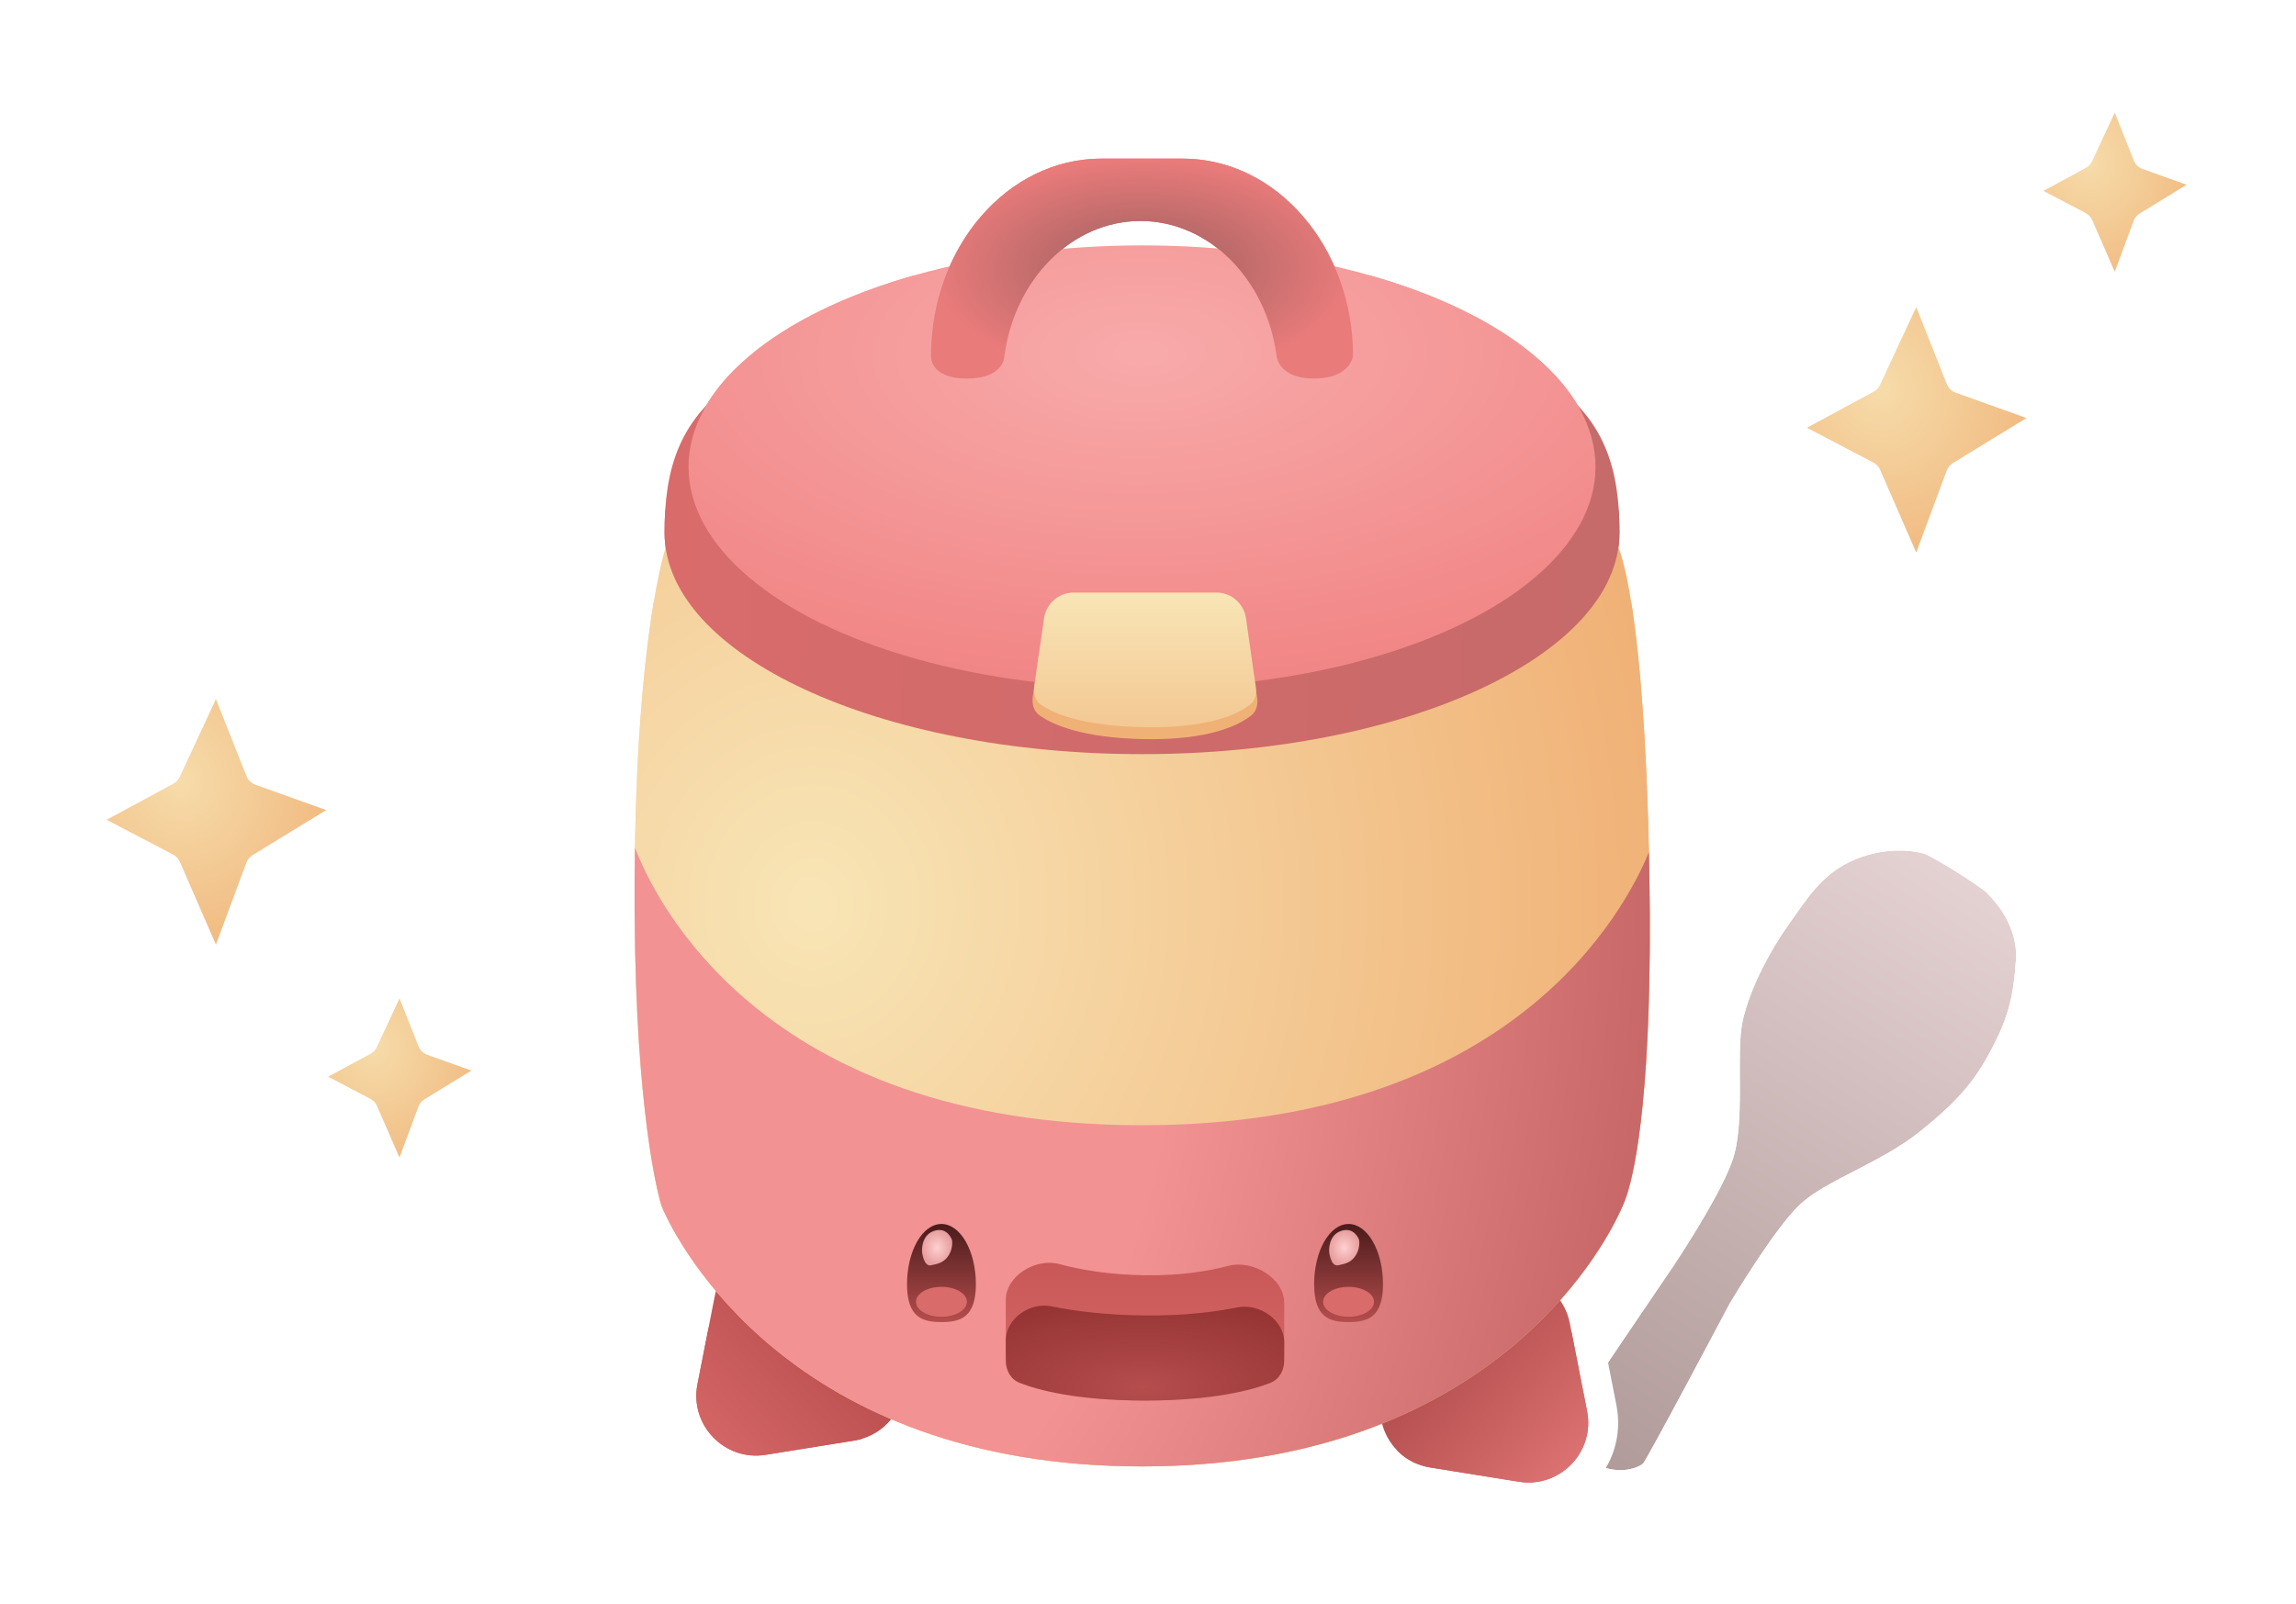 <svg width="767" height="536" viewBox="0 0 767 536" fill="none" xmlns="http://www.w3.org/2000/svg">
<g filter="url(#filter0_d_1_92)">
<path d="M522.763 479.191C513.855 475.02 513.809 466.563 514.037 465.301C514.265 464.039 548.629 413.622 548.629 413.622C548.629 413.622 563.966 390.911 568.619 378.09C573.272 365.268 569.701 342.243 572.157 331.137C574.612 320.031 581.55 307.234 587.803 298.505C594.057 289.776 598.82 281.8 609.527 277.263C620.233 272.725 629.926 274.296 632.93 275.333C635.933 276.37 651.68 286.225 653.723 288.347C655.767 290.469 664.269 298.88 663.428 310.997C662.588 323.114 660.837 330.166 655.231 340.705C649.624 351.244 644.289 357.738 631.307 368.156C618.325 378.574 600.12 384.319 591.431 392.367C582.742 400.414 567.807 425.625 567.807 425.625C567.807 425.625 539.981 478.167 538.819 479.125C537.657 480.084 531.672 483.362 522.763 479.191Z" fill="url(#paint0_linear_1_92)"/>
<path d="M509.117 464.412L514.037 465.301L509.117 464.412C508.827 466.019 508.909 469.388 510.32 472.982C511.822 476.81 514.885 481.023 520.643 483.719C531.473 488.789 539.502 485.044 542.001 482.982C542.457 482.606 542.759 482.216 542.831 482.124L542.838 482.115C542.96 481.958 543.064 481.809 543.139 481.699C543.291 481.475 543.45 481.222 543.601 480.976C543.909 480.473 544.297 479.807 544.741 479.029C545.635 477.462 546.834 475.301 548.224 472.763C551.007 467.682 554.603 461.008 558.156 454.377C561.71 447.743 565.228 441.14 567.856 436.196C569.17 433.725 570.263 431.667 571.026 430.227C571.408 429.507 571.708 428.942 571.912 428.556L572.146 428.116L572.168 428.074L572.269 427.904C572.377 427.723 572.538 427.455 572.747 427.108C573.165 426.416 573.774 425.414 574.532 424.185C576.049 421.726 578.16 418.367 580.535 414.766C585.409 407.376 591 399.581 594.829 396.035C598.559 392.58 604.556 389.46 612.051 385.594C619.234 381.89 627.489 377.632 634.437 372.056C647.839 361.301 653.66 354.304 659.645 343.053C665.627 331.809 667.534 324.056 668.416 311.343C669.392 297.281 659.945 287.573 657.555 285.117C657.469 285.028 657.392 284.948 657.324 284.878C656.384 283.902 654.538 282.587 652.857 281.437C650.976 280.15 648.662 278.649 646.339 277.195C644.015 275.741 641.642 274.309 639.638 273.164C637.815 272.122 635.841 271.049 634.561 270.607C630.552 269.223 619.569 267.576 607.576 272.659C596.584 277.317 590.951 285.34 585.61 292.946C584.985 293.836 584.364 294.721 583.739 295.593C577.274 304.618 569.931 318.043 567.275 330.057C566.549 333.339 566.308 337.271 566.224 341.249C566.165 344.014 566.181 347.011 566.197 350.008C566.204 351.336 566.211 352.665 566.212 353.972C566.216 362.876 565.895 370.938 563.919 376.384C561.781 382.276 557.028 390.777 552.604 398.071C550.428 401.657 548.394 404.853 546.903 407.152C546.158 408.301 545.55 409.224 545.13 409.857C544.92 410.174 544.757 410.418 544.647 410.582L544.524 410.766L544.497 410.806L544.496 410.808L544.494 410.811L544.491 410.815L544.487 410.821L544.485 410.823L544.485 410.824L544.472 410.842L544.398 410.951L544.11 411.373C543.858 411.743 543.489 412.286 543.018 412.977C542.078 414.359 540.734 416.334 539.12 418.709C535.894 423.457 531.588 429.803 527.275 436.19C522.963 442.574 518.637 449.008 515.372 453.93C513.741 456.387 512.363 458.486 511.38 460.019C510.892 460.781 510.481 461.434 510.18 461.933C510.033 462.177 509.885 462.429 509.76 462.661C509.699 462.773 509.615 462.933 509.531 463.114L509.528 463.122C509.49 463.201 509.24 463.732 509.117 464.412Z" stroke="white" stroke-width="10"/>
</g>
<g filter="url(#filter1_d_1_92)">
<path d="M223.844 422.227L218.089 451.57C214.741 468.64 229.417 483.826 246.592 481.064L276.115 476.316C296.062 473.107 304.162 448.788 290.122 434.26L266.354 409.665C252.314 395.137 227.732 402.4 223.844 422.227Z" fill="url(#paint1_linear_1_92)" stroke="white" stroke-width="10"/>
<path d="M519.329 431.227L525.084 460.57C528.432 477.64 513.756 492.826 496.581 490.064L467.058 485.316C447.111 482.107 439.011 457.788 453.051 443.26L476.819 418.665C490.859 404.137 515.441 411.4 519.329 431.227Z" fill="url(#paint2_linear_1_92)" stroke="white" stroke-width="10"/>
<path d="M212.363 168H208.783L207.63 171.39L212.363 173C207.63 171.39 207.629 171.392 207.628 171.394L207.627 171.399L207.623 171.411L207.612 171.442C207.604 171.467 207.593 171.498 207.581 171.537C207.556 171.615 207.521 171.721 207.479 171.858C207.394 172.13 207.276 172.521 207.129 173.036C206.836 174.065 206.43 175.591 205.946 177.657C204.979 181.79 203.704 188.087 202.421 196.905C199.855 214.54 197.251 242.273 197 282.969C196.559 354.422 203.859 385.926 205.788 392.982C206.099 394.119 206.477 395.188 206.965 396.281C212.133 407.867 251.191 485 371.5 485C484.571 485 525.903 416.841 534.733 399.037C535.999 396.485 537.324 393.668 538.293 390.62C541.393 380.868 547.139 353.2 545.999 282.919C545.247 236.533 542.65 208.797 540.205 192.568C538.982 184.449 537.792 179.168 536.873 175.847C536.413 174.184 536.019 173.001 535.717 172.191C535.567 171.785 535.438 171.47 535.336 171.234C535.285 171.116 535.24 171.017 535.202 170.936C535.183 170.895 535.166 170.859 535.151 170.827L535.128 170.782L535.118 170.762L535.114 170.752C535.111 170.748 535.109 170.743 530.647 173L535.109 170.743L533.721 168H530.647H212.363Z" fill="url(#paint3_radial_1_92)" stroke="white" stroke-width="10"/>
<path d="M371.5 247C416.103 247 456.727 238.623 486.388 224.862C515.633 211.294 536 191.547 536 168C536 157.488 534.918 146.971 530.708 137.215C526.448 127.342 519.136 118.595 507.282 111.4C483.947 97.236 442.837 89 371.5 89C300.163 89 259.053 97.236 235.718 111.4C223.864 118.595 216.552 127.342 212.292 137.215C208.082 146.971 207 157.488 207 168C207 191.547 227.367 211.294 256.612 224.862C286.273 238.623 326.897 247 371.5 247Z" fill="url(#paint4_linear_1_92)" stroke="white" stroke-width="10"/>
<path d="M371.5 225C413.928 225 452.585 216.611 480.821 202.819C508.724 189.189 528 169.41 528 146C528 122.59 508.724 102.811 480.821 89.181C452.585 75.389 413.928 67 371.5 67C329.072 67 290.415 75.389 262.179 89.181C234.276 102.811 215 122.59 215 146C215 169.41 234.276 189.189 262.179 202.819C290.415 216.611 329.072 225 371.5 225Z" fill="url(#paint5_radial_1_92)" stroke="white" stroke-width="10"/>
<path d="M330.47 109.915C330.49 109.743 330.504 109.59 330.513 109.457C333.707 85.865 351.111 68.842 371 68.842C390.922 68.842 408.35 85.921 411.503 109.574C411.507 109.613 411.512 109.655 411.518 109.699C411.536 109.846 411.562 110.025 411.6 110.231C411.676 110.642 411.8 111.167 412.003 111.77C412.409 112.975 413.144 114.517 414.464 116.033C417.242 119.223 421.881 121.5 429 121.5C436.129 121.5 440.798 119.223 443.655 116.162C445.022 114.698 445.828 113.205 446.299 112.029C446.534 111.441 446.687 110.927 446.787 110.524C446.837 110.322 446.874 110.147 446.901 110.002C446.914 109.929 446.926 109.864 446.935 109.807C446.939 109.779 446.943 109.752 446.947 109.728L446.952 109.693L446.954 109.676L446.955 109.669C446.956 109.665 446.956 109.661 442 109L446.956 109.661L447 109.332V109C447 70.501 419.905 38 385 38H358C323.125 38 296.046 70.445 296 108.901C295.999 108.936 295.998 108.972 295.998 109.01C295.995 109.163 295.997 109.35 296.008 109.566C296.029 109.995 296.085 110.55 296.218 111.189C296.484 112.47 297.069 114.139 298.33 115.787C301.001 119.28 305.729 121.5 313 121.5C320.295 121.5 325.029 119.274 327.8 115.955C329.119 114.377 329.801 112.769 330.15 111.513C330.325 110.886 330.419 110.34 330.47 109.915Z" fill="url(#paint6_radial_1_92)" stroke="white" stroke-width="10"/>
<path d="M245.798 476.127C232.058 478.337 220.317 466.188 222.996 452.532L228.75 423.189C231.861 407.328 251.526 401.517 262.758 413.14L286.526 437.734C297.758 449.357 291.279 468.812 275.321 471.379L245.798 476.127Z" fill="url(#paint7_linear_1_92)"/>
<path d="M497.375 485.127C511.115 487.337 522.856 475.188 520.177 461.532L514.423 432.189C511.312 416.328 491.647 410.517 480.415 422.14L456.647 446.734C445.415 458.357 451.894 477.812 467.852 480.379L497.375 485.127Z" fill="url(#paint8_linear_1_92)"/>
<path d="M212.363 173H530.647C530.647 173 539.5 190.5 541 283C542.137 353.101 536.382 380.127 533.528 389.105C532.68 391.773 531.497 394.308 530.254 396.816C521.931 413.596 482.017 480 371.5 480C253.947 480 216.272 404.872 211.531 394.244C211.151 393.392 210.857 392.564 210.611 391.664C208.831 385.151 201.561 354.12 202 283C202.5 202 212.363 173 212.363 173Z" fill="url(#paint9_radial_1_92)"/>
<path d="M540.842 274.732C540.902 277.419 540.954 280.175 541 283C542.137 353.101 536.382 380.127 533.528 389.105C532.68 391.773 531.497 394.308 530.254 396.816C521.931 413.596 482.017 480 371.5 480C253.947 480 216.272 404.872 211.531 394.244C211.151 393.392 210.857 392.564 210.611 391.664C208.831 385.151 201.561 354.12 202 283C202.021 279.649 202.057 276.387 202.109 273.212C208.423 289.905 244.186 366 371.5 366C495.289 366 532.956 294.061 540.842 274.732Z" fill="url(#paint10_radial_1_92)"/>
<path d="M531 168C531 208.869 459.589 242 371.5 242C283.411 242 212 208.869 212 168C212 127.131 229 94 371.5 94C514 94 531 127.131 531 168Z" fill="url(#paint11_linear_1_92)"/>
<ellipse cx="371.5" cy="146" rx="151.5" ry="74" fill="url(#paint12_radial_1_92)"/>
<path d="M358 43C326.52 43 301 72.549 301 109C301 109 300.471 116.5 313 116.5C325.529 116.5 325.529 109 325.529 109C328.901 83.43 347.975 63.842 371 63.842C394.025 63.842 413.099 83.43 416.471 109C416.471 109 417 116.5 429 116.5C441 116.5 442 109 442 109C442 72.549 416.48 43 385 43H358Z" fill="url(#paint13_radial_1_92)"/>
<path d="M336.814 209.64C337.494 204.689 341.724 201 346.721 201H397.946C402.871 201 407.062 204.585 407.826 209.45L409.944 222.954C410.303 225.247 409.821 227.615 408.004 229.058C403.953 232.274 394.108 237.34 372.5 236.982C351.294 236.631 341.418 232.002 337.228 229.014C335.268 227.616 334.68 225.187 335.008 222.801L336.814 209.64Z" fill="#F0B176"/>
<path d="M338.773 196.586C339.477 191.659 343.696 188 348.673 188H396.327C401.304 188 405.523 191.659 406.227 196.586L409.515 219.603C409.829 221.805 409.365 224.071 407.616 225.445C403.709 228.514 394.099 233.343 372.5 233C351.46 232.666 341.797 228.317 337.699 225.465C335.749 224.108 335.184 221.709 335.52 219.357L338.773 196.586Z" fill="url(#paint14_linear_1_92)"/>
<path d="M326 424.405C326 416.277 336.011 410.281 343.86 412.393C351.122 414.347 360.642 415.967 372.5 416.134C383.958 416.296 393.233 414.867 400.396 412.983C408.428 410.871 419 417.048 419 425.353V441.963C419 444.538 417.991 447.01 415.828 448.408C410.389 451.921 397.384 458 372.5 458C347.616 458 334.611 451.921 329.172 448.408C327.009 447.01 326 444.538 326 441.963V424.405Z" fill="url(#paint15_linear_1_92)"/>
<path d="M326 437.95C326 430.572 334.028 425.037 341.256 426.517C348.791 428.06 359.167 429.435 372.5 429.563C385.543 429.688 395.757 428.413 403.248 426.876C410.613 425.365 419 431.017 419 438.535V444.669C419 447.908 417.384 450.904 414.37 452.09C408.224 454.508 395.386 458 372.5 458C349.614 458 336.776 454.508 330.63 452.09C327.616 450.904 326 447.908 326 444.669V437.95Z" fill="url(#paint16_radial_1_92)"/>
<path d="M316 419.125C316 430.24 310.851 431.775 304.5 431.775C298.149 431.775 293 430.24 293 419.125C293 408.01 298.149 399 304.5 399C310.851 399 316 408.01 316 419.125Z" fill="url(#paint17_linear_1_92)"/>
<path d="M298.017 408.306C298.017 408.306 297.517 402.806 302.017 401.306C306.517 399.806 308.017 404.306 308.017 404.306C308.017 404.306 308.517 406.806 307.017 409.306C305.517 411.806 303.517 412.306 301.017 412.806C298.517 413.306 298.017 408.306 298.017 408.306Z" fill="url(#paint18_radial_1_92)"/>
<g filter="url(#filter2_d_1_92)">
<ellipse cx="304.5" cy="425" rx="8.5" ry="5" fill="#D96B6B"/>
</g>
<path d="M452 419.125C452 430.24 446.851 431.775 440.5 431.775C434.149 431.775 429 430.24 429 419.125C429 408.01 434.149 399 440.5 399C446.851 399 452 408.01 452 419.125Z" fill="url(#paint19_linear_1_92)"/>
<path d="M434.017 408.306C434.017 408.306 433.517 402.806 438.017 401.306C442.517 399.806 444.017 404.306 444.017 404.306C444.017 404.306 444.517 406.806 443.017 409.306C441.517 411.806 439.517 412.306 437.017 412.806C434.517 413.306 434.017 408.306 434.017 408.306Z" fill="url(#paint20_radial_1_92)"/>
<g filter="url(#filter3_d_1_92)">
<ellipse cx="440.5" cy="425" rx="8.5" ry="5" fill="#D96B6B"/>
</g>
</g>
<g filter="url(#filter4_d_1_92)">
<path d="M613.5 116.5L630.5 80L645 116.5L678.5 128.5L645 149L630.5 188L613.5 149L583 133L613.5 116.5Z" fill="url(#paint21_radial_1_92)"/>
<path d="M613.5 116.5L630.5 80L645 116.5L678.5 128.5L645 149L630.5 188L613.5 149L583 133L613.5 116.5Z" stroke="white" stroke-width="10" stroke-linejoin="round"/>
</g>
<g filter="url(#filter5_d_1_92)">
<path d="M45.5 247.5L62.5 211L77 247.5L110.5 259.5L77 280L62.5 319L45.5 280L15 264L45.5 247.5Z" fill="url(#paint22_radial_1_92)"/>
<path d="M45.5 247.5L62.5 211L77 247.5L110.5 259.5L77 280L62.5 319L45.5 280L15 264L45.5 247.5Z" stroke="white" stroke-width="10" stroke-linejoin="round"/>
</g>
<g filter="url(#filter6_d_1_92)">
<path d="M684.356 41.754L696.817 15L707.445 41.754L732 50.55L707.445 65.576L696.817 94.162L684.356 65.576L662 53.848L684.356 41.754Z" fill="url(#paint23_radial_1_92)"/>
<path d="M684.356 41.754L696.817 15L707.445 41.754L732 50.55L707.445 65.576L696.817 94.162L684.356 65.576L662 53.848L684.356 41.754Z" stroke="white" stroke-width="10" stroke-linejoin="round"/>
</g>
<g filter="url(#filter7_d_1_92)">
<path d="M111.356 337.754L123.817 311L134.445 337.754L159 346.55L134.445 361.576L123.817 390.162L111.356 361.576L89 349.848L111.356 337.754Z" fill="url(#paint24_radial_1_92)"/>
<path d="M111.356 337.754L123.817 311L134.445 337.754L159 346.55L134.445 361.576L123.817 390.162L111.356 361.576L89 349.848L111.356 337.754Z" stroke="white" stroke-width="10" stroke-linejoin="round"/>
</g>
<defs>
<filter id="filter0_d_1_92" x="493.982" y="254.206" width="209.505" height="267.055" filterUnits="userSpaceOnUse" color-interpolation-filters="sRGB">
<feFlood flood-opacity="0" result="BackgroundImageFix"/>
<feColorMatrix in="SourceAlpha" type="matrix" values="0 0 0 0 0 0 0 0 0 0 0 0 0 0 0 0 0 0 127 0" result="hardAlpha"/>
<feOffset dx="10" dy="10"/>
<feGaussianBlur stdDeviation="10"/>
<feComposite in2="hardAlpha" operator="out"/>
<feColorMatrix type="matrix" values="0 0 0 0 0 0 0 0 0 0 0 0 0 0 0 0 0 0 0.25 0"/>
<feBlend mode="normal" in2="BackgroundImageFix" result="effect1_dropShadow_1_92"/>
<feBlend mode="normal" in="SourceGraphic" in2="effect1_dropShadow_1_92" result="shape"/>
</filter>
<filter id="filter1_d_1_92" x="181.981" y="23" width="399.166" height="502.392" filterUnits="userSpaceOnUse" color-interpolation-filters="sRGB">
<feFlood flood-opacity="0" result="BackgroundImageFix"/>
<feColorMatrix in="SourceAlpha" type="matrix" values="0 0 0 0 0 0 0 0 0 0 0 0 0 0 0 0 0 0 127 0" result="hardAlpha"/>
<feOffset dx="10" dy="10"/>
<feGaussianBlur stdDeviation="10"/>
<feComposite in2="hardAlpha" operator="out"/>
<feColorMatrix type="matrix" values="0 0 0 0 0 0 0 0 0 0 0 0 0 0 0 0 0 0 0.25 0"/>
<feBlend mode="normal" in2="BackgroundImageFix" result="effect1_dropShadow_1_92"/>
<feBlend mode="normal" in="SourceGraphic" in2="effect1_dropShadow_1_92" result="shape"/>
</filter>
<filter id="filter2_d_1_92" x="286" y="410" width="37" height="30" filterUnits="userSpaceOnUse" color-interpolation-filters="sRGB">
<feFlood flood-opacity="0" result="BackgroundImageFix"/>
<feColorMatrix in="SourceAlpha" type="matrix" values="0 0 0 0 0 0 0 0 0 0 0 0 0 0 0 0 0 0 127 0" result="hardAlpha"/>
<feOffset/>
<feGaussianBlur stdDeviation="5"/>
<feComposite in2="hardAlpha" operator="out"/>
<feColorMatrix type="matrix" values="0 0 0 0 0.851 0 0 0 0 0.42 0 0 0 0 0.42 0 0 0 1 0"/>
<feBlend mode="normal" in2="BackgroundImageFix" result="effect1_dropShadow_1_92"/>
<feBlend mode="normal" in="SourceGraphic" in2="effect1_dropShadow_1_92" result="shape"/>
</filter>
<filter id="filter3_d_1_92" x="422" y="410" width="37" height="30" filterUnits="userSpaceOnUse" color-interpolation-filters="sRGB">
<feFlood flood-opacity="0" result="BackgroundImageFix"/>
<feColorMatrix in="SourceAlpha" type="matrix" values="0 0 0 0 0 0 0 0 0 0 0 0 0 0 0 0 0 0 127 0" result="hardAlpha"/>
<feOffset/>
<feGaussianBlur stdDeviation="5"/>
<feComposite in2="hardAlpha" operator="out"/>
<feColorMatrix type="matrix" values="0 0 0 0 0.851 0 0 0 0 0.42 0 0 0 0 0.42 0 0 0 1 0"/>
<feBlend mode="normal" in2="BackgroundImageFix" result="effect1_dropShadow_1_92"/>
<feBlend mode="normal" in="SourceGraphic" in2="effect1_dropShadow_1_92" result="shape"/>
</filter>
<filter id="filter4_d_1_92" x="568" y="65" width="145.5" height="158" filterUnits="userSpaceOnUse" color-interpolation-filters="sRGB">
<feFlood flood-opacity="0" result="BackgroundImageFix"/>
<feColorMatrix in="SourceAlpha" type="matrix" values="0 0 0 0 0 0 0 0 0 0 0 0 0 0 0 0 0 0 127 0" result="hardAlpha"/>
<feOffset dx="10" dy="10"/>
<feGaussianBlur stdDeviation="10"/>
<feComposite in2="hardAlpha" operator="out"/>
<feColorMatrix type="matrix" values="0 0 0 0 0 0 0 0 0 0 0 0 0 0 0 0 0 0 0.25 0"/>
<feBlend mode="normal" in2="BackgroundImageFix" result="effect1_dropShadow_1_92"/>
<feBlend mode="normal" in="SourceGraphic" in2="effect1_dropShadow_1_92" result="shape"/>
</filter>
<filter id="filter5_d_1_92" x="0" y="196" width="145.5" height="158" filterUnits="userSpaceOnUse" color-interpolation-filters="sRGB">
<feFlood flood-opacity="0" result="BackgroundImageFix"/>
<feColorMatrix in="SourceAlpha" type="matrix" values="0 0 0 0 0 0 0 0 0 0 0 0 0 0 0 0 0 0 127 0" result="hardAlpha"/>
<feOffset dx="10" dy="10"/>
<feGaussianBlur stdDeviation="10"/>
<feComposite in2="hardAlpha" operator="out"/>
<feColorMatrix type="matrix" values="0 0 0 0 0 0 0 0 0 0 0 0 0 0 0 0 0 0 0.25 0"/>
<feBlend mode="normal" in2="BackgroundImageFix" result="effect1_dropShadow_1_92"/>
<feBlend mode="normal" in="SourceGraphic" in2="effect1_dropShadow_1_92" result="shape"/>
</filter>
<filter id="filter6_d_1_92" x="647" y="0" width="120" height="129.162" filterUnits="userSpaceOnUse" color-interpolation-filters="sRGB">
<feFlood flood-opacity="0" result="BackgroundImageFix"/>
<feColorMatrix in="SourceAlpha" type="matrix" values="0 0 0 0 0 0 0 0 0 0 0 0 0 0 0 0 0 0 127 0" result="hardAlpha"/>
<feOffset dx="10" dy="10"/>
<feGaussianBlur stdDeviation="10"/>
<feComposite in2="hardAlpha" operator="out"/>
<feColorMatrix type="matrix" values="0 0 0 0 0 0 0 0 0 0 0 0 0 0 0 0 0 0 0.25 0"/>
<feBlend mode="normal" in2="BackgroundImageFix" result="effect1_dropShadow_1_92"/>
<feBlend mode="normal" in="SourceGraphic" in2="effect1_dropShadow_1_92" result="shape"/>
</filter>
<filter id="filter7_d_1_92" x="74" y="296" width="120" height="129.162" filterUnits="userSpaceOnUse" color-interpolation-filters="sRGB">
<feFlood flood-opacity="0" result="BackgroundImageFix"/>
<feColorMatrix in="SourceAlpha" type="matrix" values="0 0 0 0 0 0 0 0 0 0 0 0 0 0 0 0 0 0 127 0" result="hardAlpha"/>
<feOffset dx="10" dy="10"/>
<feGaussianBlur stdDeviation="10"/>
<feComposite in2="hardAlpha" operator="out"/>
<feColorMatrix type="matrix" values="0 0 0 0 0 0 0 0 0 0 0 0 0 0 0 0 0 0 0.25 0"/>
<feBlend mode="normal" in2="BackgroundImageFix" result="effect1_dropShadow_1_92"/>
<feBlend mode="normal" in="SourceGraphic" in2="effect1_dropShadow_1_92" result="shape"/>
</filter>
<linearGradient id="paint0_linear_1_92" x1="644.945" y1="282.221" x2="521.907" y2="478.812" gradientUnits="userSpaceOnUse">
<stop stop-color="#E4D1D1"/>
<stop offset="1" stop-color="#B09A9A"/>
</linearGradient>
<linearGradient id="paint1_linear_1_92" x1="217.475" y1="480.683" x2="293.698" y2="407.022" gradientUnits="userSpaceOnUse">
<stop stop-color="#D96B6B"/>
<stop offset="1" stop-color="#AA3E3E"/>
</linearGradient>
<linearGradient id="paint2_linear_1_92" x1="525.698" y1="489.683" x2="449.475" y2="416.022" gradientUnits="userSpaceOnUse">
<stop stop-color="#E67A7A"/>
<stop offset="1" stop-color="#9E3B3B"/>
</linearGradient>
<radialGradient id="paint3_radial_1_92" cx="0" cy="0" r="1" gradientUnits="userSpaceOnUse" gradientTransform="translate(261 292.5) rotate(1.691) scale(288.125 318.314)">
<stop stop-color="#F8E5B6"/>
<stop offset="1" stop-color="#F0B176"/>
</radialGradient>
<linearGradient id="paint4_linear_1_92" x1="216" y1="161" x2="538.5" y2="168" gradientUnits="userSpaceOnUse">
<stop stop-color="#D96B6B"/>
<stop offset="1" stop-color="#C66A6A"/>
</linearGradient>
<radialGradient id="paint5_radial_1_92" cx="0" cy="0" r="1" gradientUnits="userSpaceOnUse" gradientTransform="translate(371 108) rotate(89.744) scale(112.001 229.3)">
<stop stop-color="#F8AAAA"/>
<stop offset="1" stop-color="#F18585"/>
</radialGradient>
<radialGradient id="paint6_radial_1_92" cx="0" cy="0" r="1" gradientUnits="userSpaceOnUse" gradientTransform="translate(371.498 79.75) rotate(90) scale(36.75 70.502)">
<stop stop-color="#9B5E5E"/>
<stop offset="1" stop-color="#EA7B7B"/>
</radialGradient>
<linearGradient id="paint7_linear_1_92" x1="217.475" y1="480.683" x2="293.698" y2="407.022" gradientUnits="userSpaceOnUse">
<stop stop-color="#D96B6B"/>
<stop offset="1" stop-color="#AA3E3E"/>
</linearGradient>
<linearGradient id="paint8_linear_1_92" x1="525.698" y1="489.683" x2="449.475" y2="416.022" gradientUnits="userSpaceOnUse">
<stop stop-color="#E67A7A"/>
<stop offset="1" stop-color="#9E3B3B"/>
</linearGradient>
<radialGradient id="paint9_radial_1_92" cx="0" cy="0" r="1" gradientUnits="userSpaceOnUse" gradientTransform="translate(261 292.5) rotate(1.691) scale(288.125 318.314)">
<stop stop-color="#F8E5B6"/>
<stop offset="1" stop-color="#F0B176"/>
</radialGradient>
<radialGradient id="paint10_radial_1_92" cx="0" cy="0" r="1" gradientUnits="userSpaceOnUse" gradientTransform="translate(275.5 348.5) rotate(10.667) scale(332.242 544.929)">
<stop offset="0.312" stop-color="#F29292"/>
<stop offset="1" stop-color="#B45454"/>
</radialGradient>
<linearGradient id="paint11_linear_1_92" x1="216" y1="161" x2="538.5" y2="168" gradientUnits="userSpaceOnUse">
<stop stop-color="#D96B6B"/>
<stop offset="1" stop-color="#C66A6A"/>
</linearGradient>
<radialGradient id="paint12_radial_1_92" cx="0" cy="0" r="1" gradientUnits="userSpaceOnUse" gradientTransform="translate(371 108) rotate(89.744) scale(112.001 229.3)">
<stop stop-color="#F8AAAA"/>
<stop offset="1" stop-color="#F18585"/>
</radialGradient>
<radialGradient id="paint13_radial_1_92" cx="0" cy="0" r="1" gradientUnits="userSpaceOnUse" gradientTransform="translate(371.498 79.75) rotate(90) scale(36.75 70.502)">
<stop stop-color="#9B5E5E"/>
<stop offset="1" stop-color="#EA7B7B"/>
</radialGradient>
<linearGradient id="paint14_linear_1_92" x1="372.5" y1="188" x2="372.5" y2="233.017" gradientUnits="userSpaceOnUse">
<stop stop-color="#F8E5B6"/>
<stop offset="1" stop-color="#F3C893"/>
</linearGradient>
<linearGradient id="paint15_linear_1_92" x1="372.5" y1="405" x2="372.5" y2="458" gradientUnits="userSpaceOnUse">
<stop stop-color="#C65454"/>
<stop offset="1" stop-color="#D96B6B"/>
</linearGradient>
<radialGradient id="paint16_radial_1_92" cx="0" cy="0" r="1" gradientUnits="userSpaceOnUse" gradientTransform="translate(372 453.5) rotate(-90) scale(31.5 81.375)">
<stop stop-color="#B54D4D"/>
<stop offset="1" stop-color="#933232"/>
</radialGradient>
<linearGradient id="paint17_linear_1_92" x1="304.5" y1="399" x2="304.5" y2="431.775" gradientUnits="userSpaceOnUse">
<stop offset="0.005" stop-color="#4B1B1B"/>
<stop offset="1" stop-color="#B54D4D"/>
</linearGradient>
<radialGradient id="paint18_radial_1_92" cx="0" cy="0" r="1" gradientUnits="userSpaceOnUse" gradientTransform="translate(303.048 406.921) rotate(90) scale(5.921 5.048)">
<stop stop-color="#FFD0D0"/>
<stop offset="1" stop-color="#E79D9D"/>
</radialGradient>
<linearGradient id="paint19_linear_1_92" x1="440.5" y1="399" x2="440.5" y2="431.775" gradientUnits="userSpaceOnUse">
<stop offset="0.005" stop-color="#4B1B1B"/>
<stop offset="1" stop-color="#B54D4D"/>
</linearGradient>
<radialGradient id="paint20_radial_1_92" cx="0" cy="0" r="1" gradientUnits="userSpaceOnUse" gradientTransform="translate(439.048 406.921) rotate(90) scale(5.921 5.048)">
<stop stop-color="#FFD0D0"/>
<stop offset="1" stop-color="#E79D9D"/>
</radialGradient>
<radialGradient id="paint21_radial_1_92" cx="0" cy="0" r="1" gradientUnits="userSpaceOnUse" gradientTransform="translate(618 119.5) rotate(76.464) scale(55.543 49.114)">
<stop stop-color="#F6DCAA"/>
<stop offset="1" stop-color="#F1BB82"/>
</radialGradient>
<radialGradient id="paint22_radial_1_92" cx="0" cy="0" r="1" gradientUnits="userSpaceOnUse" gradientTransform="translate(50 250.5) rotate(76.464) scale(55.543 49.114)">
<stop stop-color="#F6DCAA"/>
<stop offset="1" stop-color="#F1BB82"/>
</radialGradient>
<radialGradient id="paint23_radial_1_92" cx="0" cy="0" r="1" gradientUnits="userSpaceOnUse" gradientTransform="translate(687.654 43.953) rotate(76.464) scale(40.712 36)">
<stop stop-color="#F6DCAA"/>
<stop offset="1" stop-color="#F1BB82"/>
</radialGradient>
<radialGradient id="paint24_radial_1_92" cx="0" cy="0" r="1" gradientUnits="userSpaceOnUse" gradientTransform="translate(114.654 339.953) rotate(76.464) scale(40.712 36)">
<stop stop-color="#F6DCAA"/>
<stop offset="1" stop-color="#F1BB82"/>
</radialGradient>
</defs>
</svg>
